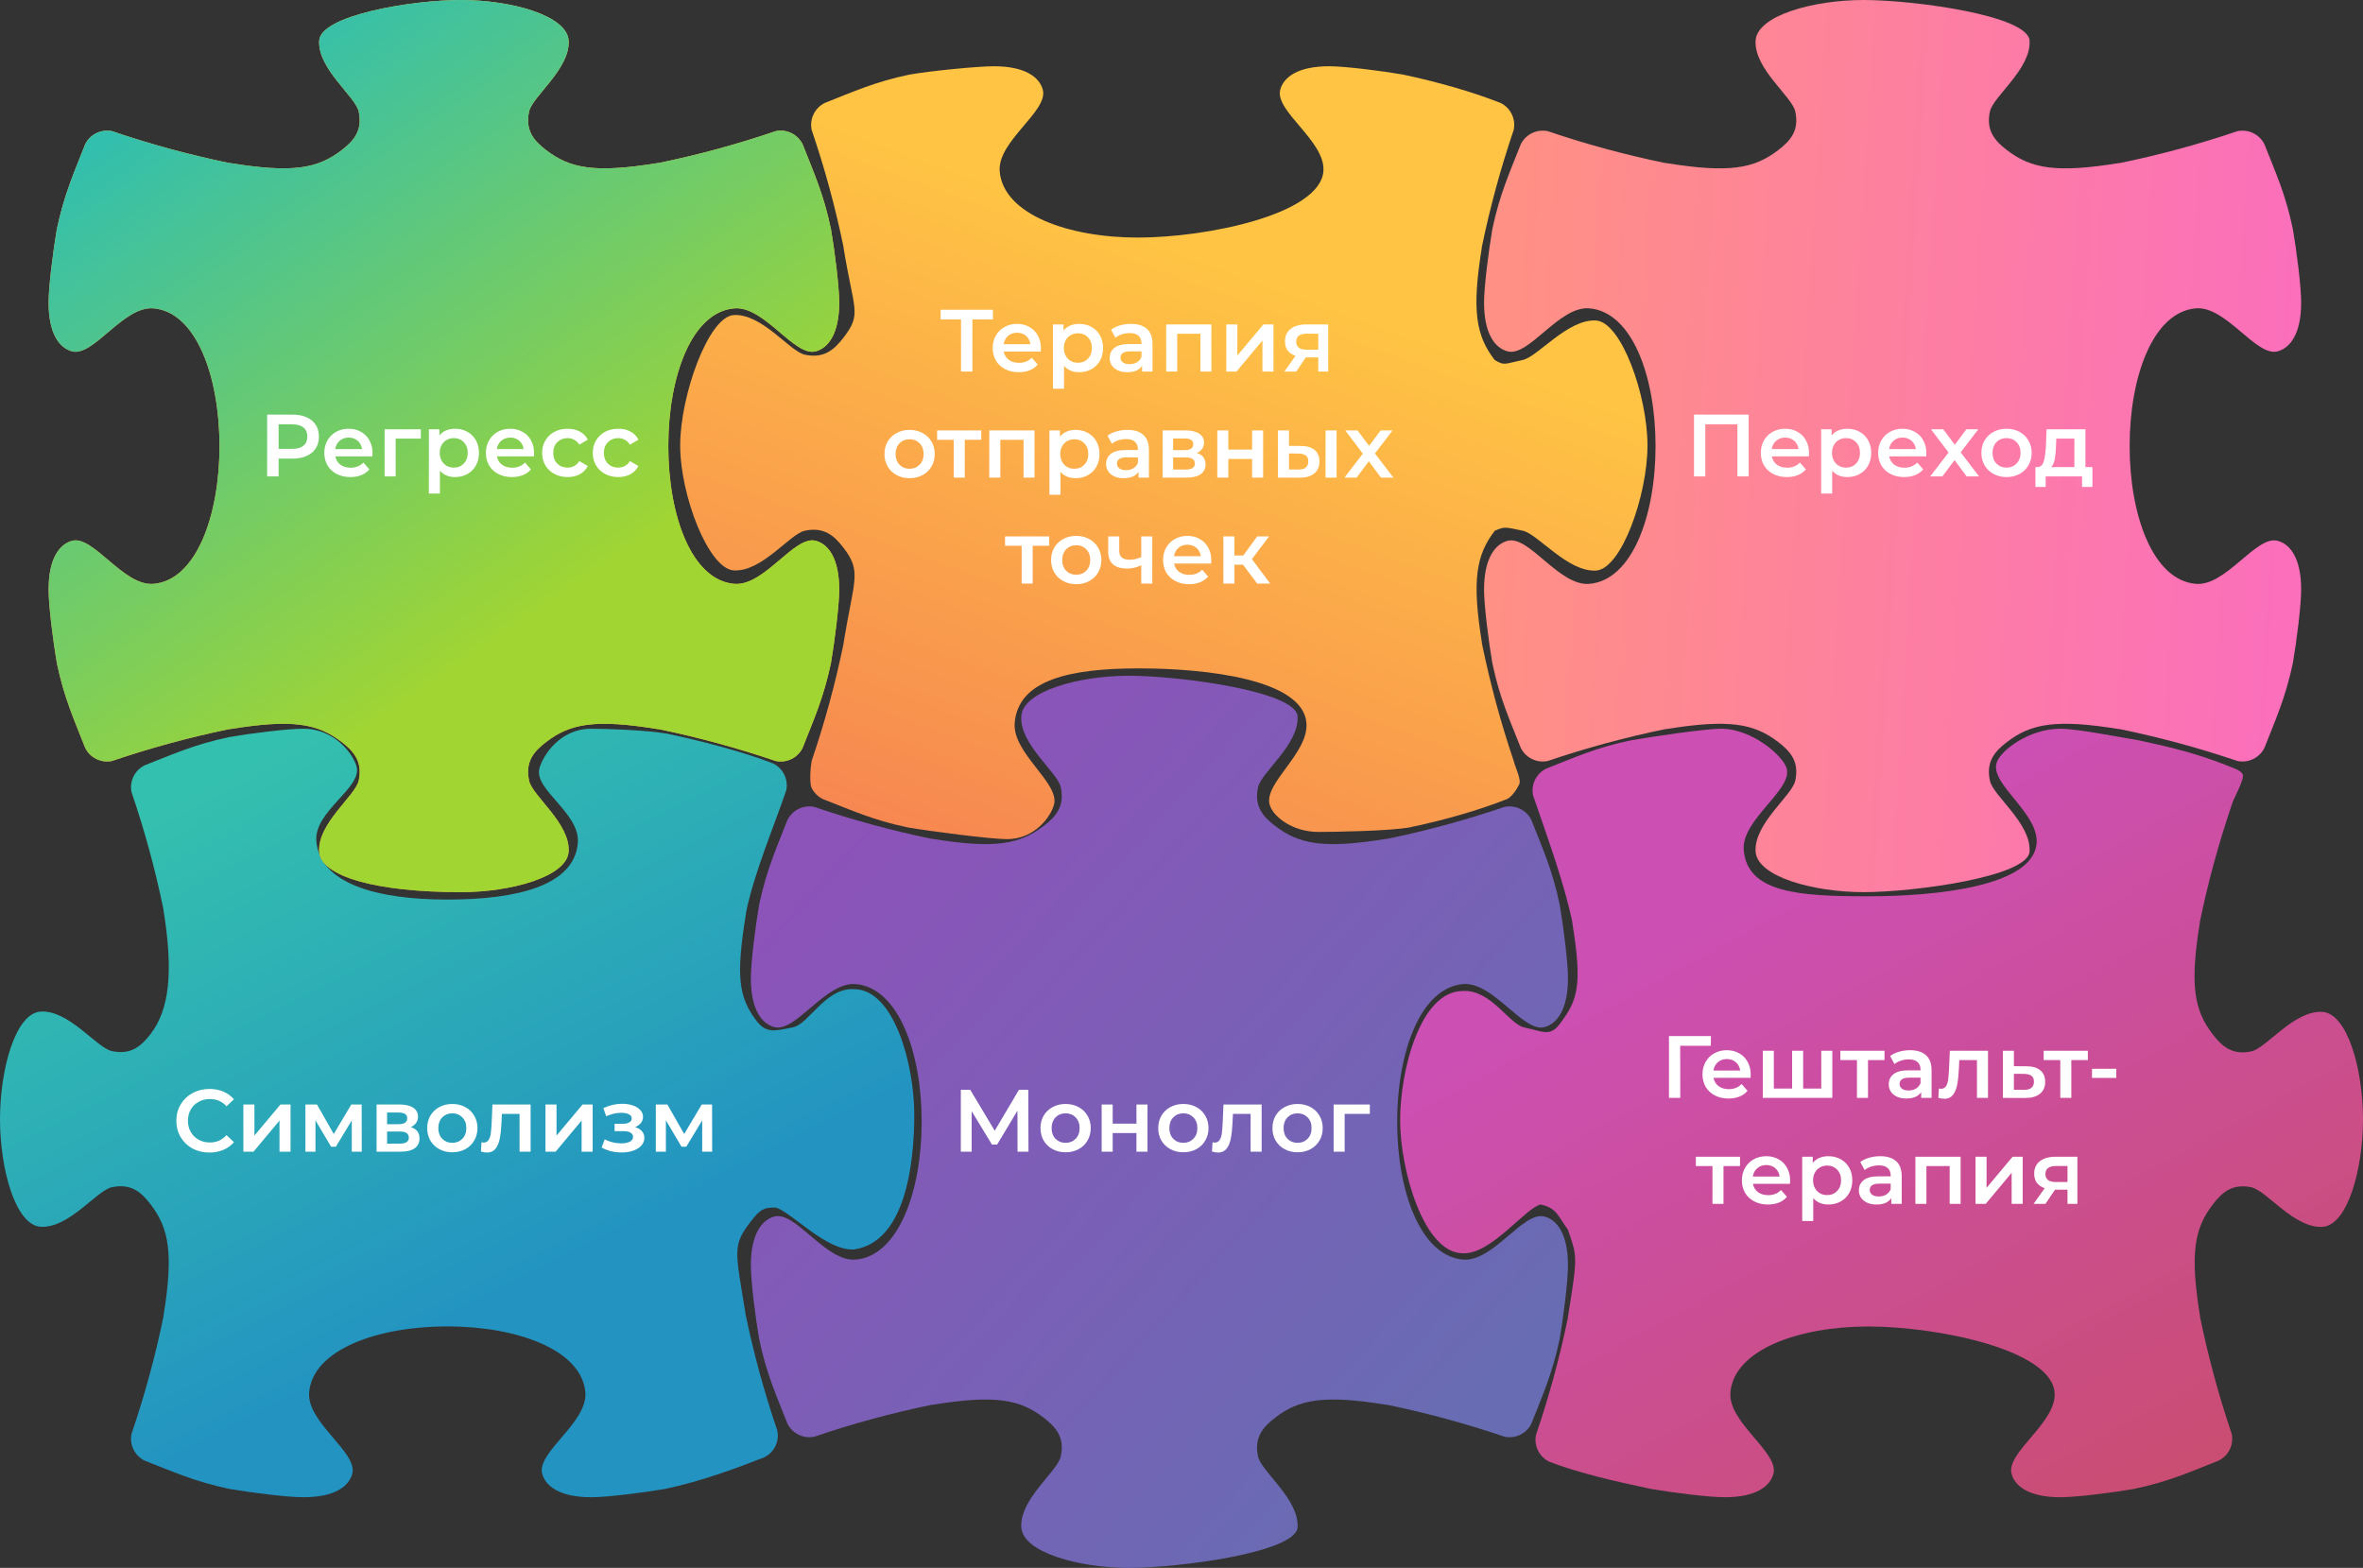 <svg width="535" height="355" viewBox="0 0 535 355" fill="none" xmlns="http://www.w3.org/2000/svg">
<rect x="0" y="0" width="535" height="355" fill="#333333" stroke="none"/>
<path d="M361.338 72.567C354.931 72.211 348.211 80.752 344.784 81.497C340.513 82.415 340.645 82.846 338.394 81.497C334.214 76.06 333.171 70.424 335.481 56.181C335.481 56.123 335.481 56.065 335.481 56.007C337.339 46.991 339.758 38.099 342.723 29.384C342.967 28.181 342.805 26.932 342.263 25.831C341.721 24.73 340.829 23.84 339.727 23.301C333.146 20.719 325.54 18.567 317.627 16.879C312.827 16.051 304.583 15 300.933 15C293.806 15 290.611 17.483 289.858 20.313C288.55 25.196 300.204 31.974 299.625 38.818C298.797 48.534 273.296 53.789 257.636 53.789H257.561C241.893 53.789 227.168 48.534 226.341 38.818C225.753 31.974 237.407 25.196 236.099 20.313C235.346 17.516 232.159 15 225.025 15C221.383 15 210.755 16.043 205.963 16.879C198.042 18.534 193.34 20.719 186.752 23.301C185.651 23.841 184.76 24.731 184.217 25.832C183.675 26.932 183.513 28.181 183.756 29.384C186.725 38.098 189.144 46.99 190.998 56.007C191.002 56.065 191.002 56.123 190.998 56.181C193.316 70.424 195.178 70.962 190.998 76.415C188.821 79.262 186.487 81.224 182.216 80.305C178.789 79.56 172.549 70.978 166.151 71.334C160.415 71.64 154 89.533 154 100.846C154 112.159 160.415 128.835 166.151 129.15C172.549 129.497 178.789 120.915 182.216 120.17C186.487 119.252 188.838 121.213 190.998 124.06C195.178 129.497 193.316 131.268 190.998 145.519C191.001 145.574 191.001 145.63 190.998 145.685C189.144 154.702 186.725 163.594 183.756 172.308C183.512 173.511 183.213 177.29 183.756 178.391C184.298 179.492 185.19 180.382 186.292 180.921C192.914 183.503 197.582 185.663 205.503 187.343C210.295 188.171 224.316 190 227.958 190C234.24 190 237.887 184.987 238.64 182.157C239.948 177.274 229.146 170.504 229.734 163.652C230.562 153.936 242.191 151.337 257.859 151.337H257.934C273.594 151.337 294.957 153.936 295.784 163.652C296.364 170.504 286.142 177.274 287.449 182.157C288.203 184.954 292.738 188.364 298.433 188.364C302.083 188.364 314.325 188.179 319.125 187.343C327.038 185.688 334.645 183.503 341.225 180.921C342.328 180.383 343.414 178.706 343.956 177.605C344.499 176.504 342.968 173.511 342.723 172.308C339.768 163.584 337.36 154.684 335.514 145.66C335.514 145.602 335.514 145.544 335.514 145.494C333.204 131.243 334.247 125.632 338.427 120.17C340.645 119.26 340.513 119.252 344.784 120.17C348.211 120.915 354.931 129.539 361.338 129.191C367.074 128.876 373 112.184 373 100.863C373 89.541 367.074 72.873 361.338 72.567Z" fill="url(#paint0_linear_910_646)"/>
<path d="M525.76 229.106C519.368 228.751 513.15 237.303 509.732 238.046C505.471 238.961 503.126 237.007 500.962 234.17C496.792 228.751 495.752 223.135 498.056 208.941C498.056 208.884 498.056 208.826 498.056 208.768C499.91 199.783 502.323 190.922 505.281 182.237C505.524 181.038 508.291 176.406 507.75 175.309C507.209 174.212 505.134 173.785 504.034 173.247C497.469 170.674 492.11 169.307 484.216 167.624C479.427 166.799 470.104 165 466.462 165C459.352 165 452.763 170.014 452.011 172.835C450.707 177.701 461.673 184.158 461.095 190.979C460.269 200.661 438.551 202.937 422.928 202.937H422.854C407.222 202.937 395.62 202.147 394.795 192.465C394.208 185.644 405.835 178.89 404.53 174.024C403.779 171.236 396.785 165 389.667 165C386.033 165 374.028 166.791 369.247 167.624C361.345 169.274 356.655 171.451 350.082 174.024C348.983 174.563 348.094 175.45 347.553 176.546C347.012 177.643 346.85 178.887 347.092 180.086C350.054 188.77 354.134 199.782 355.984 208.768C355.988 208.826 355.988 208.884 355.984 208.941C358.296 223.135 357.247 226.483 353.077 231.918C350.905 234.755 349.337 233.543 345.076 232.627C341.657 231.885 337.578 224.025 331.195 224.38C321.542 224.38 317 242.384 317 253.658C317 264.932 322.367 283.76 331.195 283.76C337.578 284.106 345.373 273.476 348.792 272.734C352.508 273.451 352.83 275.562 354.985 278.399C357.049 284.585 357.297 283.991 354.985 298.193C354.988 298.248 354.988 298.303 354.985 298.358C353.135 307.344 350.721 316.205 347.759 324.889C347.516 326.087 347.677 327.332 348.218 328.429C348.759 329.526 349.649 330.413 350.749 330.951C357.355 333.524 365.918 335.454 373.82 337.128C378.601 337.953 386.834 339 390.467 339C397.586 339 400.765 336.526 401.516 333.705C402.821 328.839 391.194 322.093 391.78 315.264C392.606 305.582 407.296 300.345 422.928 300.345H423.002C438.626 300.345 464.348 305.582 465.174 315.264C465.752 322.093 454.125 328.839 455.43 333.705C456.181 336.493 459.369 339 466.479 339C470.12 339 478.345 337.961 483.134 337.128C491.028 335.478 495.727 333.301 502.292 330.728C503.392 330.191 504.283 329.305 504.824 328.208C505.365 327.11 505.526 325.865 505.281 324.666C502.333 315.972 499.931 307.103 498.089 298.11C498.089 298.053 498.089 297.995 498.089 297.945C495.785 283.744 496.825 278.152 500.995 272.709C503.175 269.872 505.504 267.917 509.765 268.833C513.183 269.575 519.401 278.127 525.793 277.781C531.515 277.467 535 264.709 535 253.427C535 242.145 531.482 229.411 525.76 229.106Z" fill="url(#paint1_linear_910_646)"/>
<path d="M193.338 223.963C186.938 223.608 183.104 231.819 179.676 232.562C175.404 233.478 173.466 233.998 171.297 231.159C167.157 225.737 166.602 220.942 168.912 206.74C168.916 206.683 168.916 206.625 168.912 206.567C170.771 197.576 175.054 187.612 178.02 178.922C178.264 177.723 178.102 176.477 177.56 175.379C177.018 174.281 176.125 173.394 175.023 172.856C168.44 170.281 159.034 167.814 151.11 166.131C146.308 165.305 137.489 165 133.838 165C126.709 165 122.883 171.148 122.13 173.97C120.822 178.839 131.404 184.063 130.824 190.888C129.996 200.576 116.963 203.679 101.298 203.679H101.223C85.549 203.679 72.45 200.163 71.622 190.475C71.034 183.65 82.046 178.427 80.73 173.558C79.977 170.768 75.812 165 68.674 165C65.031 165 56.776 166.04 51.982 166.873C44.058 168.524 39.355 170.702 32.764 173.277C31.663 173.816 30.772 174.704 30.232 175.802C29.691 176.899 29.53 178.144 29.775 179.343C32.738 188.033 35.155 196.9 37.012 205.89C37.016 205.948 37.016 206.006 37.012 206.064C39.33 220.266 38.278 228.667 34.105 234.105C31.919 236.944 29.584 238.899 25.312 237.983C21.884 237.241 15.641 228.683 9.241 229.038C3.502 229.343 0 242.118 0 253.399C0 264.68 3.502 277.454 9.241 277.768C15.641 278.114 21.884 269.557 25.312 268.814C29.584 267.898 31.936 269.854 34.105 272.693C38.245 278.114 39.33 283.734 37.012 297.945C37.015 298 37.015 298.055 37.012 298.11C35.155 307.1 32.738 315.967 29.775 324.657C29.529 325.856 29.689 327.101 30.23 328.199C30.77 329.297 31.662 330.185 32.764 330.723C39.388 333.298 44.058 335.451 51.982 337.127C56.776 337.952 65.031 339 68.674 339C75.812 339 78.999 336.524 79.753 333.702C81.07 328.833 69.403 322.083 69.991 315.25C70.819 305.562 85.549 300.321 101.223 300.321H101.298C116.963 300.321 131.702 305.562 132.53 315.25C133.109 322.083 121.451 328.833 122.759 333.702C123.513 336.491 126.709 339 133.838 339C137.489 339 145.736 337.96 150.539 337.127C158.463 335.476 166.414 332.56 172.997 329.985C174.1 329.448 174.993 328.561 175.536 327.463C176.079 326.366 176.24 325.119 175.994 323.92C173.027 315.221 170.607 306.346 168.749 297.347C168.754 297.293 168.754 297.237 168.749 297.182C166.439 282.972 165.81 281.998 169.991 276.552C172.177 273.713 172.997 273.411 175.536 273.411C178.964 274.153 186.938 283.248 193.338 282.901C204.93 281.25 207 263.657 207 252.367C207 241.078 202.446 223.963 193.338 223.963Z" fill="url(#paint2_linear_910_646)"/>
<path d="M397.479 9.217C397.131 15.601 405.723 21.829 406.461 25.24C407.389 29.51 405.425 31.847 402.575 34.011C397.131 38.182 391.488 39.23 377.221 36.918H377.055C368.027 35.068 359.125 32.654 350.4 29.691C349.196 29.448 347.946 29.609 346.843 30.15C345.741 30.691 344.851 31.581 344.31 32.681C341.717 39.247 339.563 43.946 337.881 51.85C337.052 56.632 336 64.867 336 68.501C336 75.62 338.486 78.8 341.319 79.551C346.208 80.856 352.985 69.227 359.846 69.814C369.573 70.64 374.826 85.333 374.826 100.967V101.041C374.826 116.667 369.573 131.369 359.846 132.194C352.985 132.773 346.208 121.144 341.319 122.449C338.519 123.2 336 126.388 336 133.499C336 137.133 337.044 145.368 337.881 150.158C339.538 158.054 341.717 162.753 344.31 169.319C344.851 170.419 345.741 171.309 346.843 171.85C347.946 172.391 349.196 172.552 350.4 172.309C359.126 169.35 368.028 166.936 377.055 165.082H377.221C391.488 162.77 397.106 163.818 402.575 167.989C405.425 170.17 407.389 172.499 406.461 176.76C405.723 180.18 397.131 186.399 397.479 192.783C397.794 198.515 410.612 202 421.946 202C433.281 202 459.198 198.515 459.513 192.783C459.869 186.399 451.227 180.18 450.531 176.76C449.612 172.499 451.575 170.153 454.417 167.989C459.869 163.818 465.512 162.77 479.771 165.082H479.945C488.971 166.939 497.873 169.352 506.6 172.309C507.803 172.551 509.054 172.389 510.156 171.848C511.257 171.307 512.148 170.418 512.69 169.319C515.275 162.753 517.429 158.054 519.119 150.158C519.948 145.368 521 137.133 521 133.499C521 126.388 518.514 123.2 515.672 122.449C510.792 121.144 504.006 132.773 497.154 132.194C487.427 131.369 482.166 116.667 482.166 101.041V100.967C482.166 85.333 487.427 70.64 497.154 69.814C504.006 69.227 510.792 80.856 515.672 79.551C518.481 78.8 521 75.62 521 68.501C521 64.867 519.956 56.632 519.119 51.85C517.462 43.946 515.275 39.247 512.69 32.681C512.148 31.582 511.257 30.693 510.156 30.152C509.054 29.611 507.803 29.449 506.6 29.691C497.875 32.652 488.972 35.065 479.945 36.918H479.771C465.512 39.23 459.886 38.182 454.417 34.011C451.575 31.839 449.612 29.51 450.531 25.24C451.269 21.829 459.869 15.601 459.513 9.217C459.198 3.485 433.273 0 421.946 0C410.62 0 397.794 3.485 397.479 9.217Z" fill="url(#paint3_linear_910_646)"/>
<path d="M231.227 162.217C230.872 168.601 239.428 174.829 240.17 178.24C241.086 182.51 239.131 184.847 236.301 187.011C230.872 191.182 225.253 192.231 211.054 189.918H210.881C201.892 188.065 193.027 185.652 184.339 182.691C183.141 182.449 181.896 182.611 180.799 183.152C179.701 183.693 178.814 184.582 178.275 185.681C175.701 192.247 173.556 196.946 171.873 204.85C171.048 209.632 170 217.867 170 221.501C170 228.62 172.475 231.8 175.305 232.551C180.165 233.856 186.922 222.227 193.745 222.814C203.431 223.64 208.67 238.333 208.67 253.967V254.041C208.67 269.667 203.431 284.369 193.745 285.194C186.922 285.773 180.165 274.144 175.305 275.449C172.508 276.2 170 279.388 170 286.499C170 290.133 171.04 298.368 171.873 303.158C173.523 311.054 175.701 315.753 178.275 322.319C178.814 323.418 179.701 324.307 180.799 324.848C181.896 325.389 183.141 325.551 184.339 325.309C193.029 322.352 201.893 319.939 210.881 318.082H211.054C225.253 315.77 230.855 316.818 236.301 320.989C239.131 323.17 241.086 325.499 240.17 329.76C239.428 333.18 230.872 339.399 231.227 345.783C231.532 351.515 244.304 355 255.582 355C266.86 355 293.468 351.515 293.782 345.783C294.128 339.399 285.531 333.18 284.83 329.76C283.914 325.499 285.869 323.153 288.708 320.989C294.128 316.818 299.747 315.77 313.954 318.082H314.119C323.108 319.936 331.972 322.35 340.661 325.309C341.859 325.552 343.105 325.391 344.202 324.85C345.3 324.309 346.187 323.419 346.725 322.319C349.307 315.753 351.452 311.054 353.127 303.158C353.952 298.368 355 290.133 355 286.499C355 279.388 352.525 276.2 349.703 275.449C344.835 274.144 338.087 285.773 331.255 285.194C321.569 284.369 316.33 269.667 316.33 254.041V253.967C316.33 238.333 321.569 223.64 331.255 222.814C338.087 222.227 344.835 233.856 349.703 232.551C352.492 231.8 355 228.62 355 221.501C355 217.867 353.96 209.632 353.127 204.85C351.477 196.946 349.307 192.247 346.725 185.681C346.187 184.581 345.3 183.691 344.202 183.15C343.105 182.609 341.859 182.448 340.661 182.691C331.973 185.654 323.109 188.067 314.119 189.918H313.954C299.747 192.231 294.153 191.182 288.708 187.011C285.869 184.839 283.914 182.51 284.83 178.24C285.572 174.829 294.128 168.601 293.782 162.217C293.468 156.485 266.869 153 255.582 153C244.295 153 231.499 156.485 231.227 162.217Z" fill="url(#paint4_linear_910_646)"/>
<path d="M72.263 9.217C71.908 15.601 80.469 21.829 81.211 25.24C82.128 29.51 80.171 31.847 77.34 34.011C71.908 38.182 66.286 39.23 52.078 36.918H51.905C42.911 35.065 34.041 32.652 25.348 29.691C24.148 29.449 22.902 29.611 21.805 30.152C20.707 30.693 19.819 31.582 19.28 32.681C16.704 39.247 14.558 43.946 12.874 51.85C12.048 56.632 11 64.867 11 68.501C11 75.62 13.477 78.8 16.308 79.551C21.171 80.856 27.932 69.227 34.759 69.814C44.45 70.64 49.693 85.333 49.693 100.967V101.041C49.693 116.667 44.45 131.369 34.759 132.194C27.932 132.773 21.171 121.144 16.308 122.449C13.51 123.2 11 126.388 11 133.499C11 137.133 12.04 145.368 12.874 150.158C14.525 158.054 16.704 162.753 19.28 169.319C19.819 170.418 20.707 171.307 21.805 171.848C22.902 172.389 24.148 172.551 25.348 172.309C34.042 169.352 42.912 166.939 51.905 165.082H52.078C66.286 162.77 71.891 163.818 77.34 167.989C80.171 170.17 82.128 172.499 81.211 176.76C80.469 180.18 71.908 186.399 72.263 192.783C72.568 198.515 85.347 202 104.368 202C115.653 202 128.432 198.515 128.746 192.783C129.092 186.399 120.49 180.18 119.789 176.76C118.872 172.499 120.829 170.153 123.669 167.989C129.092 163.818 134.714 162.77 148.93 165.082H149.095C158.089 166.936 166.959 169.35 175.652 172.309C176.852 172.552 178.098 172.391 179.196 171.85C180.294 171.309 181.182 170.419 181.72 169.319C184.304 162.753 186.45 158.054 188.126 150.158C188.952 145.368 190 137.133 190 133.499C190 126.388 187.523 123.2 184.7 122.449C179.829 121.144 173.077 132.773 166.241 132.194C156.549 131.369 151.307 116.667 151.307 101.041V100.967C151.307 85.333 156.549 70.64 166.241 69.814C173.077 69.227 179.829 80.856 184.7 79.551C187.49 78.8 190 75.62 190 68.501C190 64.867 188.96 56.632 188.126 51.85C186.475 43.946 184.304 39.247 181.72 32.681C181.182 31.581 180.294 30.691 179.196 30.15C178.098 29.609 176.852 29.448 175.652 29.691C166.96 32.654 158.09 35.068 149.095 36.918H148.93C134.714 39.23 129.117 38.182 123.669 34.011C120.829 31.839 118.872 29.51 119.789 25.24C120.532 21.829 129.092 15.601 128.746 9.217C128.432 3.485 115.661 0 104.368 0C93.074 0 72.535 3.485 72.263 9.217Z" fill="url(#paint5_linear_910_646)"/>
<path d="M72.263 9.217C71.908 15.601 80.469 21.829 81.211 25.24C82.128 29.51 80.171 31.847 77.34 34.011C71.908 38.182 66.286 39.23 52.078 36.918H51.905C42.911 35.065 34.041 32.652 25.348 29.691C24.148 29.449 22.902 29.611 21.805 30.152C20.707 30.693 19.819 31.582 19.28 32.681C16.704 39.247 14.558 43.946 12.874 51.85C12.048 56.632 11 64.867 11 68.501C11 75.62 13.477 78.8 16.308 79.551C21.171 80.856 27.932 69.227 34.759 69.814C44.45 70.64 49.693 85.333 49.693 100.967V101.041C49.693 116.667 44.45 131.369 34.759 132.194C27.932 132.773 21.171 121.144 16.308 122.449C13.51 123.2 11 126.388 11 133.499C11 137.133 12.04 145.368 12.874 150.158C14.525 158.054 16.704 162.753 19.28 169.319C19.819 170.418 20.707 171.307 21.805 171.848C22.902 172.389 24.148 172.551 25.348 172.309C34.042 169.352 42.912 166.939 51.905 165.082H52.078C66.286 162.77 71.891 163.818 77.34 167.989C80.171 170.17 82.128 172.499 81.211 176.76C80.469 180.18 71.908 186.399 72.263 192.783C72.568 198.515 85.347 202 104.368 202C115.653 202 128.432 198.515 128.746 192.783C129.092 186.399 120.49 180.18 119.789 176.76C118.872 172.499 120.829 170.153 123.669 167.989C129.092 163.818 134.714 162.77 148.93 165.082H149.095C158.089 166.936 166.959 169.35 175.652 172.309C176.852 172.552 178.098 172.391 179.196 171.85C180.294 171.309 181.182 170.419 181.72 169.319C184.304 162.753 186.45 158.054 188.126 150.158C188.952 145.368 190 137.133 190 133.499C190 126.388 187.523 123.2 184.7 122.449C179.829 121.144 173.077 132.773 166.241 132.194C156.549 131.369 151.307 116.667 151.307 101.041V100.967C151.307 85.333 156.549 70.64 166.241 69.814C173.077 69.227 179.829 80.856 184.7 79.551C187.49 78.8 190 75.62 190 68.501C190 64.867 188.96 56.632 188.126 51.85C186.475 43.946 184.304 39.247 181.72 32.681C181.182 31.581 180.294 30.691 179.196 30.15C178.098 29.609 176.852 29.448 175.652 29.691C166.96 32.654 158.09 35.068 149.095 36.918H148.93C134.714 39.23 129.117 38.182 123.669 34.011C120.829 31.839 118.872 29.51 119.789 25.24C120.532 21.829 129.092 15.601 128.746 9.217C128.432 3.485 115.661 0 104.368 0C93.074 0 72.535 3.485 72.263 9.217Z" fill="url(#paint6_linear_910_646)"/>
<path d="M224.804 72.335H220.164V84.135H217.584V72.335H212.964V70.135H224.804V72.335ZM235.673 78.855C235.673 79.028 235.66 79.275 235.633 79.595H227.253C227.4 80.381 227.78 81.008 228.393 81.475C229.02 81.928 229.793 82.155 230.713 82.155C231.886 82.155 232.853 81.768 233.613 80.995L234.953 82.535C234.473 83.108 233.866 83.541 233.133 83.835C232.4 84.128 231.573 84.275 230.653 84.275C229.48 84.275 228.446 84.041 227.553 83.575C226.66 83.108 225.966 82.461 225.473 81.635C224.993 80.795 224.753 79.848 224.753 78.795C224.753 77.755 224.986 76.821 225.453 75.995C225.933 75.155 226.593 74.501 227.433 74.035C228.273 73.568 229.22 73.335 230.273 73.335C231.313 73.335 232.24 73.568 233.053 74.035C233.88 74.488 234.52 75.135 234.973 75.975C235.44 76.801 235.673 77.761 235.673 78.855ZM230.273 75.335C229.473 75.335 228.793 75.575 228.233 76.055C227.686 76.521 227.353 77.148 227.233 77.935H233.293C233.186 77.161 232.86 76.535 232.313 76.055C231.766 75.575 231.086 75.335 230.273 75.335ZM244.327 73.335C245.367 73.335 246.294 73.561 247.107 74.015C247.934 74.468 248.581 75.108 249.047 75.935C249.514 76.761 249.747 77.715 249.747 78.795C249.747 79.875 249.514 80.835 249.047 81.675C248.581 82.501 247.934 83.141 247.107 83.595C246.294 84.048 245.367 84.275 244.327 84.275C242.887 84.275 241.747 83.795 240.907 82.835V88.015H238.407V73.455H240.787V74.855C241.201 74.348 241.707 73.968 242.307 73.715C242.921 73.461 243.594 73.335 244.327 73.335ZM244.047 82.135C244.967 82.135 245.721 81.828 246.307 81.215C246.907 80.601 247.207 79.795 247.207 78.795C247.207 77.795 246.907 76.988 246.307 76.375C245.721 75.761 244.967 75.455 244.047 75.455C243.447 75.455 242.907 75.595 242.427 75.875C241.947 76.141 241.567 76.528 241.287 77.035C241.007 77.541 240.867 78.128 240.867 78.795C240.867 79.461 241.007 80.048 241.287 80.555C241.567 81.061 241.947 81.455 242.427 81.735C242.907 82.001 243.447 82.135 244.047 82.135ZM256.079 73.335C257.652 73.335 258.852 73.715 259.679 74.475C260.519 75.221 260.939 76.355 260.939 77.875V84.135H258.579V82.835C258.272 83.301 257.832 83.661 257.259 83.915C256.699 84.155 256.019 84.275 255.219 84.275C254.419 84.275 253.719 84.141 253.119 83.875C252.519 83.595 252.052 83.215 251.719 82.735C251.399 82.241 251.239 81.688 251.239 81.075C251.239 80.115 251.592 79.348 252.299 78.775C253.019 78.188 254.145 77.895 255.679 77.895H258.439V77.735C258.439 76.988 258.212 76.415 257.759 76.015C257.319 75.615 256.659 75.415 255.779 75.415C255.179 75.415 254.585 75.508 253.999 75.695C253.425 75.881 252.939 76.141 252.539 76.475L251.559 74.655C252.119 74.228 252.792 73.901 253.579 73.675C254.365 73.448 255.199 73.335 256.079 73.335ZM255.739 82.455C256.365 82.455 256.919 82.315 257.399 82.035C257.892 81.741 258.239 81.328 258.439 80.795V79.555H255.859C254.419 79.555 253.699 80.028 253.699 80.975C253.699 81.428 253.879 81.788 254.239 82.055C254.599 82.321 255.099 82.455 255.739 82.455ZM274.272 73.455V84.135H271.792V75.575H266.532V84.135H264.032V73.455H274.272ZM277.646 73.455H280.146V80.495L286.046 73.455H288.326V84.135H285.826V77.095L279.946 84.135H277.646V73.455ZM300.709 73.455V84.135H298.469V80.915H295.649L293.469 84.135H290.789L293.309 80.575C292.535 80.308 291.942 79.901 291.529 79.355C291.129 78.795 290.929 78.108 290.929 77.295C290.929 76.068 291.362 75.121 292.229 74.455C293.095 73.788 294.289 73.455 295.809 73.455H300.709ZM295.889 75.555C294.275 75.555 293.469 76.161 293.469 77.375C293.469 78.575 294.249 79.175 295.809 79.175H298.469V75.555H295.889ZM205.931 108.275C204.851 108.275 203.878 108.041 203.011 107.575C202.144 107.108 201.464 106.461 200.971 105.635C200.491 104.795 200.251 103.848 200.251 102.795C200.251 101.741 200.491 100.801 200.971 99.975C201.464 99.148 202.144 98.501 203.011 98.035C203.878 97.568 204.851 97.335 205.931 97.335C207.024 97.335 208.004 97.568 208.871 98.035C209.738 98.501 210.411 99.148 210.891 99.975C211.384 100.801 211.631 101.741 211.631 102.795C211.631 103.848 211.384 104.795 210.891 105.635C210.411 106.461 209.738 107.108 208.871 107.575C208.004 108.041 207.024 108.275 205.931 108.275ZM205.931 106.135C206.851 106.135 207.611 105.828 208.211 105.215C208.811 104.601 209.111 103.795 209.111 102.795C209.111 101.795 208.811 100.988 208.211 100.375C207.611 99.761 206.851 99.455 205.931 99.455C205.011 99.455 204.251 99.761 203.651 100.375C203.064 100.988 202.771 101.795 202.771 102.795C202.771 103.795 203.064 104.601 203.651 105.215C204.251 105.828 205.011 106.135 205.931 106.135ZM222.17 99.575H218.43V108.135H215.93V99.575H212.17V97.455H222.17V99.575ZM234.224 97.455V108.135H231.744V99.575H226.484V108.135H223.984V97.455H234.224ZM243.517 97.335C244.557 97.335 245.484 97.561 246.297 98.015C247.124 98.468 247.77 99.108 248.237 99.935C248.704 100.761 248.937 101.715 248.937 102.795C248.937 103.875 248.704 104.835 248.237 105.675C247.77 106.501 247.124 107.141 246.297 107.595C245.484 108.048 244.557 108.275 243.517 108.275C242.077 108.275 240.937 107.795 240.097 106.835V112.015H237.597V97.455H239.977V98.855C240.39 98.348 240.897 97.968 241.497 97.715C242.11 97.461 242.784 97.335 243.517 97.335ZM243.237 106.135C244.157 106.135 244.91 105.828 245.497 105.215C246.097 104.601 246.397 103.795 246.397 102.795C246.397 101.795 246.097 100.988 245.497 100.375C244.91 99.761 244.157 99.455 243.237 99.455C242.637 99.455 242.097 99.595 241.617 99.875C241.137 100.141 240.757 100.528 240.477 101.035C240.197 101.541 240.057 102.128 240.057 102.795C240.057 103.461 240.197 104.048 240.477 104.555C240.757 105.061 241.137 105.455 241.617 105.735C242.097 106.001 242.637 106.135 243.237 106.135ZM255.268 97.335C256.842 97.335 258.042 97.715 258.868 98.475C259.708 99.221 260.128 100.355 260.128 101.875V108.135H257.768V106.835C257.462 107.301 257.022 107.661 256.448 107.915C255.888 108.155 255.208 108.275 254.408 108.275C253.608 108.275 252.908 108.141 252.308 107.875C251.708 107.595 251.242 107.215 250.908 106.735C250.588 106.241 250.428 105.688 250.428 105.075C250.428 104.115 250.782 103.348 251.488 102.775C252.208 102.188 253.335 101.895 254.868 101.895H257.628V101.735C257.628 100.988 257.402 100.415 256.948 100.015C256.508 99.615 255.848 99.415 254.968 99.415C254.368 99.415 253.775 99.508 253.188 99.695C252.615 99.881 252.128 100.141 251.728 100.475L250.748 98.655C251.308 98.228 251.982 97.901 252.768 97.675C253.555 97.448 254.388 97.335 255.268 97.335ZM254.928 106.455C255.555 106.455 256.108 106.315 256.588 106.035C257.082 105.741 257.428 105.328 257.628 104.795V103.555H255.048C253.608 103.555 252.888 104.028 252.888 104.975C252.888 105.428 253.068 105.788 253.428 106.055C253.788 106.321 254.288 106.455 254.928 106.455ZM270.962 102.575C272.282 102.975 272.942 103.828 272.942 105.135C272.942 106.095 272.582 106.835 271.862 107.355C271.142 107.875 270.075 108.135 268.662 108.135H263.222V97.455H268.442C269.749 97.455 270.769 97.695 271.502 98.175C272.235 98.655 272.602 99.335 272.602 100.215C272.602 100.761 272.455 101.235 272.162 101.635C271.882 102.035 271.482 102.348 270.962 102.575ZM265.602 101.915H268.222C269.515 101.915 270.162 101.468 270.162 100.575C270.162 99.708 269.515 99.275 268.222 99.275H265.602V101.915ZM268.462 106.315C269.835 106.315 270.522 105.868 270.522 104.975C270.522 104.508 270.362 104.161 270.042 103.935C269.722 103.695 269.222 103.575 268.542 103.575H265.602V106.315H268.462ZM275.605 97.455H278.105V101.795H283.485V97.455H285.985V108.135H283.485V103.915H278.105V108.135H275.605V97.455ZM294.535 100.975C295.895 100.975 296.935 101.281 297.655 101.895C298.375 102.508 298.735 103.375 298.735 104.495C298.735 105.668 298.335 106.575 297.535 107.215C296.748 107.855 295.628 108.168 294.175 108.155L289.335 108.135V97.455H291.835V100.955L294.535 100.975ZM300.115 97.455H302.615V108.135H300.115V97.455ZM293.955 106.315C294.688 106.328 295.248 106.175 295.635 105.855C296.022 105.535 296.215 105.068 296.215 104.455C296.215 103.855 296.028 103.415 295.655 103.135C295.282 102.855 294.715 102.708 293.955 102.695L291.835 102.675V106.295L293.955 106.315ZM312.656 108.135L309.916 104.435L307.156 108.135H304.396L308.556 102.715L304.576 97.455H307.356L309.976 100.955L312.596 97.455H315.296L311.296 102.675L315.476 108.135H312.656ZM237.551 123.575H233.811V132.135H231.311V123.575H227.551V121.455H237.551V123.575ZM243.656 132.275C242.576 132.275 241.602 132.041 240.736 131.575C239.869 131.108 239.189 130.461 238.696 129.635C238.216 128.795 237.976 127.848 237.976 126.795C237.976 125.741 238.216 124.801 238.696 123.975C239.189 123.148 239.869 122.501 240.736 122.035C241.602 121.568 242.576 121.335 243.656 121.335C244.749 121.335 245.729 121.568 246.596 122.035C247.462 122.501 248.136 123.148 248.616 123.975C249.109 124.801 249.356 125.741 249.356 126.795C249.356 127.848 249.109 128.795 248.616 129.635C248.136 130.461 247.462 131.108 246.596 131.575C245.729 132.041 244.749 132.275 243.656 132.275ZM243.656 130.135C244.576 130.135 245.336 129.828 245.936 129.215C246.536 128.601 246.836 127.795 246.836 126.795C246.836 125.795 246.536 124.988 245.936 124.375C245.336 123.761 244.576 123.455 243.656 123.455C242.736 123.455 241.976 123.761 241.376 124.375C240.789 124.988 240.496 125.795 240.496 126.795C240.496 127.795 240.789 128.601 241.376 129.215C241.976 129.828 242.736 130.135 243.656 130.135ZM260.885 121.455V132.135H258.385V127.995C257.359 128.488 256.285 128.735 255.165 128.735C253.792 128.735 252.739 128.421 252.005 127.795C251.272 127.155 250.905 126.181 250.905 124.875V121.455H253.405V124.715C253.405 125.395 253.605 125.901 254.005 126.235C254.405 126.568 254.972 126.735 255.705 126.735C256.639 126.735 257.532 126.535 258.385 126.135V121.455H260.885ZM274.247 126.855C274.247 127.028 274.234 127.275 274.207 127.595H265.827C265.974 128.381 266.354 129.008 266.967 129.475C267.594 129.928 268.367 130.155 269.287 130.155C270.461 130.155 271.427 129.768 272.187 128.995L273.527 130.535C273.047 131.108 272.441 131.541 271.707 131.835C270.974 132.128 270.147 132.275 269.227 132.275C268.054 132.275 267.021 132.041 266.127 131.575C265.234 131.108 264.541 130.461 264.047 129.635C263.567 128.795 263.327 127.848 263.327 126.795C263.327 125.755 263.561 124.821 264.027 123.995C264.507 123.155 265.167 122.501 266.007 122.035C266.847 121.568 267.794 121.335 268.847 121.335C269.887 121.335 270.814 121.568 271.627 122.035C272.454 122.488 273.094 123.135 273.547 123.975C274.014 124.801 274.247 125.761 274.247 126.855ZM268.847 123.335C268.047 123.335 267.367 123.575 266.807 124.055C266.261 124.521 265.927 125.148 265.807 125.935H271.867C271.761 125.161 271.434 124.535 270.887 124.055C270.341 123.575 269.661 123.335 268.847 123.335ZM281.422 127.855H279.482V132.135H276.982V121.455H279.482V125.775H281.482L284.642 121.455H287.322L283.442 126.595L287.582 132.135H284.642L281.422 127.855Z" fill="white"/>
<path d="M47.408 260.959C45.995 260.959 44.715 260.652 43.568 260.039C42.434 259.412 41.541 258.552 40.888 257.459C40.248 256.365 39.928 255.132 39.928 253.759C39.928 252.385 40.255 251.152 40.908 250.059C41.561 248.965 42.455 248.112 43.588 247.499C44.734 246.872 46.014 246.559 47.428 246.559C48.575 246.559 49.621 246.759 50.568 247.159C51.514 247.559 52.315 248.139 52.968 248.899L51.288 250.479C50.275 249.385 49.028 248.839 47.548 248.839C46.588 248.839 45.728 249.052 44.968 249.479C44.208 249.892 43.614 250.472 43.188 251.219C42.761 251.965 42.548 252.812 42.548 253.759C42.548 254.705 42.761 255.552 43.188 256.299C43.614 257.045 44.208 257.632 44.968 258.059C45.728 258.472 46.588 258.679 47.548 258.679C49.028 258.679 50.275 258.125 51.288 257.019L52.968 258.619C52.315 259.379 51.508 259.959 50.548 260.359C49.601 260.759 48.554 260.959 47.408 260.959ZM55.102 250.079H57.602V257.119L63.502 250.079H65.782V260.759H63.282V253.719L57.402 260.759H55.102V250.079ZM79.645 260.759V253.679L76.045 259.639H74.965L71.425 253.659V260.759H69.145V250.079H71.765L75.565 256.759L79.545 250.079H81.885L81.905 260.759H79.645ZM92.998 255.199C94.318 255.599 94.978 256.452 94.978 257.759C94.978 258.719 94.618 259.459 93.898 259.979C93.178 260.499 92.112 260.759 90.698 260.759H85.258V250.079H90.478C91.785 250.079 92.805 250.319 93.538 250.799C94.272 251.279 94.638 251.959 94.638 252.839C94.638 253.385 94.492 253.859 94.198 254.259C93.918 254.659 93.518 254.972 92.998 255.199ZM87.638 254.539H90.258C91.552 254.539 92.198 254.092 92.198 253.199C92.198 252.332 91.552 251.899 90.258 251.899H87.638V254.539ZM90.498 258.939C91.871 258.939 92.558 258.492 92.558 257.599C92.558 257.132 92.398 256.785 92.078 256.559C91.758 256.319 91.258 256.199 90.578 256.199H87.638V258.939H90.498ZM102.401 260.899C101.321 260.899 100.348 260.665 99.481 260.199C98.614 259.732 97.934 259.085 97.441 258.259C96.961 257.419 96.721 256.472 96.721 255.419C96.721 254.365 96.961 253.425 97.441 252.599C97.934 251.772 98.614 251.125 99.481 250.659C100.348 250.192 101.321 249.959 102.401 249.959C103.494 249.959 104.474 250.192 105.341 250.659C106.208 251.125 106.881 251.772 107.361 252.599C107.854 253.425 108.101 254.365 108.101 255.419C108.101 256.472 107.854 257.419 107.361 258.259C106.881 259.085 106.208 259.732 105.341 260.199C104.474 260.665 103.494 260.899 102.401 260.899ZM102.401 258.759C103.321 258.759 104.081 258.452 104.681 257.839C105.281 257.225 105.581 256.419 105.581 255.419C105.581 254.419 105.281 253.612 104.681 252.999C104.081 252.385 103.321 252.079 102.401 252.079C101.481 252.079 100.721 252.385 100.121 252.999C99.534 253.612 99.241 254.419 99.241 255.419C99.241 256.419 99.534 257.225 100.121 257.839C100.721 258.452 101.481 258.759 102.401 258.759ZM120.133 250.079V260.759H117.633V252.199H113.633L113.533 254.319C113.467 255.732 113.333 256.919 113.133 257.879C112.947 258.825 112.62 259.579 112.153 260.139C111.7 260.685 111.073 260.959 110.273 260.959C109.9 260.959 109.44 260.885 108.893 260.739L109.013 258.639C109.2 258.679 109.36 258.699 109.493 258.699C110 258.699 110.38 258.499 110.633 258.099C110.887 257.685 111.047 257.199 111.113 256.639C111.193 256.065 111.26 255.252 111.313 254.199L111.493 250.079H120.133ZM123.5 250.079H126V257.119L131.9 250.079H134.18V260.759H131.68V253.719L125.8 260.759H123.5V250.079ZM143.787 255.199C144.453 255.385 144.967 255.692 145.327 256.119C145.7 256.532 145.887 257.032 145.887 257.619C145.887 258.272 145.667 258.852 145.227 259.359C144.787 259.852 144.18 260.239 143.407 260.519C142.633 260.799 141.753 260.939 140.767 260.939C139.94 260.939 139.133 260.845 138.347 260.659C137.56 260.459 136.847 260.179 136.207 259.819L136.927 257.959C137.447 258.252 138.033 258.479 138.687 258.639C139.34 258.799 139.993 258.879 140.647 258.879C141.487 258.879 142.14 258.752 142.607 258.499C143.087 258.232 143.327 257.872 143.327 257.419C143.327 257.005 143.14 256.685 142.767 256.459C142.407 256.232 141.893 256.119 141.227 256.119H139.147V254.439H141.027C141.653 254.439 142.14 254.332 142.487 254.119C142.847 253.905 143.027 253.605 143.027 253.219C143.027 252.832 142.813 252.525 142.387 252.299C141.96 252.072 141.373 251.959 140.627 251.959C139.56 251.959 138.433 252.219 137.247 252.739L136.607 250.899C138.007 250.245 139.42 249.919 140.847 249.919C141.753 249.919 142.567 250.045 143.287 250.299C144.007 250.539 144.567 250.885 144.967 251.339C145.38 251.779 145.587 252.285 145.587 252.859C145.587 253.379 145.427 253.845 145.107 254.259C144.787 254.659 144.347 254.972 143.787 255.199ZM158.981 260.759V253.679L155.381 259.639H154.301L150.761 253.659V260.759H148.481V250.079H151.101L154.901 256.759L158.881 250.079H161.221L161.241 260.759H158.981Z" fill="white"/>
<path d="M230.375 260.759L230.355 251.479L225.755 259.159H224.595L219.995 251.599V260.759H217.535V246.759H219.675L225.215 256.019L230.695 246.759H232.815L232.855 260.759H230.375ZM241.253 260.899C240.173 260.899 239.199 260.665 238.333 260.199C237.466 259.732 236.786 259.085 236.293 258.259C235.813 257.419 235.573 256.472 235.573 255.419C235.573 254.365 235.813 253.425 236.293 252.599C236.786 251.772 237.466 251.125 238.333 250.659C239.199 250.192 240.173 249.959 241.253 249.959C242.346 249.959 243.326 250.192 244.193 250.659C245.059 251.125 245.733 251.772 246.213 252.599C246.706 253.425 246.953 254.365 246.953 255.419C246.953 256.472 246.706 257.419 246.213 258.259C245.733 259.085 245.059 259.732 244.193 260.199C243.326 260.665 242.346 260.899 241.253 260.899ZM241.253 258.759C242.173 258.759 242.933 258.452 243.533 257.839C244.133 257.225 244.433 256.419 244.433 255.419C244.433 254.419 244.133 253.612 243.533 252.999C242.933 252.385 242.173 252.079 241.253 252.079C240.333 252.079 239.573 252.385 238.973 252.999C238.386 253.612 238.093 254.419 238.093 255.419C238.093 256.419 238.386 257.225 238.973 257.839C239.573 258.452 240.333 258.759 241.253 258.759ZM249.422 250.079H251.922V254.419H257.302V250.079H259.802V260.759H257.302V256.539H251.922V260.759H249.422V250.079ZM267.913 260.899C266.833 260.899 265.859 260.665 264.993 260.199C264.126 259.732 263.446 259.085 262.953 258.259C262.473 257.419 262.233 256.472 262.233 255.419C262.233 254.365 262.473 253.425 262.953 252.599C263.446 251.772 264.126 251.125 264.993 250.659C265.859 250.192 266.833 249.959 267.913 249.959C269.006 249.959 269.986 250.192 270.853 250.659C271.719 251.125 272.393 251.772 272.873 252.599C273.366 253.425 273.613 254.365 273.613 255.419C273.613 256.472 273.366 257.419 272.873 258.259C272.393 259.085 271.719 259.732 270.853 260.199C269.986 260.665 269.006 260.899 267.913 260.899ZM267.913 258.759C268.833 258.759 269.593 258.452 270.193 257.839C270.793 257.225 271.093 256.419 271.093 255.419C271.093 254.419 270.793 253.612 270.193 252.999C269.593 252.385 268.833 252.079 267.913 252.079C266.993 252.079 266.233 252.385 265.633 252.999C265.046 253.612 264.753 254.419 264.753 255.419C264.753 256.419 265.046 257.225 265.633 257.839C266.233 258.452 266.993 258.759 267.913 258.759ZM285.645 250.079V260.759H283.145V252.199H279.145L279.045 254.319C278.978 255.732 278.845 256.919 278.645 257.879C278.458 258.825 278.132 259.579 277.665 260.139C277.212 260.685 276.585 260.959 275.785 260.959C275.412 260.959 274.952 260.885 274.405 260.739L274.525 258.639C274.712 258.679 274.872 258.699 275.005 258.699C275.512 258.699 275.892 258.499 276.145 258.099C276.398 257.685 276.558 257.199 276.625 256.639C276.705 256.065 276.772 255.252 276.825 254.199L277.005 250.079H285.645ZM293.772 260.899C292.692 260.899 291.719 260.665 290.852 260.199C289.985 259.732 289.305 259.085 288.812 258.259C288.332 257.419 288.092 256.472 288.092 255.419C288.092 254.365 288.332 253.425 288.812 252.599C289.305 251.772 289.985 251.125 290.852 250.659C291.719 250.192 292.692 249.959 293.772 249.959C294.865 249.959 295.845 250.192 296.712 250.659C297.579 251.125 298.252 251.772 298.732 252.599C299.225 253.425 299.472 254.365 299.472 255.419C299.472 256.472 299.225 257.419 298.732 258.259C298.252 259.085 297.579 259.732 296.712 260.199C295.845 260.665 294.865 260.899 293.772 260.899ZM293.772 258.759C294.692 258.759 295.452 258.452 296.052 257.839C296.652 257.225 296.952 256.419 296.952 255.419C296.952 254.419 296.652 253.612 296.052 252.999C295.452 252.385 294.692 252.079 293.772 252.079C292.852 252.079 292.092 252.385 291.492 252.999C290.905 253.612 290.612 254.419 290.612 255.419C290.612 256.419 290.905 257.225 291.492 257.839C292.092 258.452 292.852 258.759 293.772 258.759ZM310.142 252.199H304.442V260.759H301.942V250.079H310.142V252.199Z" fill="white"/>
<path d="M387.345 236.786H380.405L380.425 248.586H377.865V234.586H387.365L387.345 236.786ZM396.373 243.306C396.373 243.479 396.36 243.726 396.333 244.046H387.953C388.1 244.833 388.48 245.459 389.093 245.926C389.72 246.379 390.493 246.606 391.413 246.606C392.587 246.606 393.553 246.219 394.313 245.446L395.653 246.986C395.173 247.559 394.567 247.993 393.833 248.286C393.1 248.579 392.273 248.726 391.353 248.726C390.18 248.726 389.147 248.493 388.253 248.026C387.36 247.559 386.667 246.913 386.173 246.086C385.693 245.246 385.453 244.299 385.453 243.246C385.453 242.206 385.687 241.273 386.153 240.446C386.633 239.606 387.293 238.953 388.133 238.486C388.973 238.019 389.92 237.786 390.973 237.786C392.013 237.786 392.94 238.019 393.753 238.486C394.58 238.939 395.22 239.586 395.673 240.426C396.14 241.253 396.373 242.213 396.373 243.306ZM390.973 239.786C390.173 239.786 389.493 240.026 388.933 240.506C388.387 240.973 388.053 241.599 387.933 242.386H393.993C393.887 241.613 393.56 240.986 393.013 240.506C392.467 240.026 391.787 239.786 390.973 239.786ZM414.848 237.906V248.586H399.108V237.906H401.608V246.466H405.748V237.906H408.248V246.466H412.348V237.906H414.848ZM426.669 240.026H422.929V248.586H420.429V240.026H416.669V237.906H426.669V240.026ZM432.463 237.786C434.036 237.786 435.236 238.166 436.063 238.926C436.903 239.673 437.323 240.806 437.323 242.326V248.586H434.963V247.286C434.656 247.753 434.216 248.113 433.643 248.366C433.083 248.606 432.403 248.726 431.603 248.726C430.803 248.726 430.103 248.593 429.503 248.326C428.903 248.046 428.436 247.666 428.103 247.186C427.783 246.693 427.623 246.139 427.623 245.526C427.623 244.566 427.976 243.799 428.683 243.226C429.403 242.639 430.529 242.346 432.063 242.346H434.823V242.186C434.823 241.439 434.596 240.866 434.143 240.466C433.703 240.066 433.043 239.866 432.163 239.866C431.563 239.866 430.969 239.959 430.383 240.146C429.809 240.333 429.323 240.593 428.923 240.926L427.943 239.106C428.503 238.679 429.176 238.353 429.963 238.126C430.749 237.899 431.583 237.786 432.463 237.786ZM432.123 246.906C432.749 246.906 433.303 246.766 433.783 246.486C434.276 246.193 434.623 245.779 434.823 245.246V244.006H432.243C430.803 244.006 430.083 244.479 430.083 245.426C430.083 245.879 430.263 246.239 430.623 246.506C430.983 246.773 431.483 246.906 432.123 246.906ZM450.096 237.906V248.586H447.596V240.026H443.596L443.496 242.146C443.43 243.559 443.296 244.746 443.096 245.706C442.91 246.653 442.583 247.406 442.116 247.966C441.663 248.513 441.036 248.786 440.236 248.786C439.863 248.786 439.403 248.713 438.856 248.566L438.976 246.466C439.163 246.506 439.323 246.526 439.456 246.526C439.963 246.526 440.343 246.326 440.596 245.926C440.85 245.513 441.01 245.026 441.076 244.466C441.156 243.893 441.223 243.079 441.276 242.026L441.456 237.906H450.096ZM458.823 241.426C460.183 241.426 461.223 241.733 461.943 242.346C462.676 242.959 463.043 243.826 463.043 244.946C463.043 246.119 462.643 247.026 461.843 247.666C461.043 248.306 459.916 248.619 458.463 248.606L453.463 248.586V237.906H455.963V241.406L458.823 241.426ZM458.243 246.766C458.976 246.779 459.536 246.626 459.923 246.306C460.31 245.986 460.503 245.519 460.503 244.906C460.503 244.306 460.316 243.866 459.943 243.586C459.57 243.306 459.003 243.159 458.243 243.146L455.963 243.126V246.746L458.243 246.766ZM472.704 240.026H468.964V248.586H466.464V240.026H462.704V237.906H472.704V240.026ZM473.645 241.986H479.145V244.066H473.645V241.986ZM393.954 264.026H390.214V272.586H387.714V264.026H383.954V261.906H393.954V264.026ZM405.299 267.306C405.299 267.479 405.286 267.726 405.259 268.046H396.879C397.026 268.833 397.406 269.459 398.019 269.926C398.646 270.379 399.419 270.606 400.339 270.606C401.512 270.606 402.479 270.219 403.239 269.446L404.579 270.986C404.099 271.559 403.492 271.993 402.759 272.286C402.026 272.579 401.199 272.726 400.279 272.726C399.106 272.726 398.072 272.493 397.179 272.026C396.286 271.559 395.592 270.913 395.099 270.086C394.619 269.246 394.379 268.299 394.379 267.246C394.379 266.206 394.612 265.273 395.079 264.446C395.559 263.606 396.219 262.953 397.059 262.486C397.899 262.019 398.846 261.786 399.899 261.786C400.939 261.786 401.866 262.019 402.679 262.486C403.506 262.939 404.146 263.586 404.599 264.426C405.066 265.253 405.299 266.213 405.299 267.306ZM399.899 263.786C399.099 263.786 398.419 264.026 397.859 264.506C397.312 264.973 396.979 265.599 396.859 266.386H402.919C402.812 265.613 402.486 264.986 401.939 264.506C401.392 264.026 400.712 263.786 399.899 263.786ZM413.953 261.786C414.993 261.786 415.92 262.013 416.733 262.466C417.56 262.919 418.207 263.559 418.673 264.386C419.14 265.213 419.373 266.166 419.373 267.246C419.373 268.326 419.14 269.286 418.673 270.126C418.207 270.953 417.56 271.593 416.733 272.046C415.92 272.499 414.993 272.726 413.953 272.726C412.513 272.726 411.373 272.246 410.533 271.286V276.466H408.033V261.906H410.413V263.306C410.827 262.799 411.333 262.419 411.933 262.166C412.547 261.913 413.22 261.786 413.953 261.786ZM413.673 270.586C414.593 270.586 415.347 270.279 415.933 269.666C416.533 269.053 416.833 268.246 416.833 267.246C416.833 266.246 416.533 265.439 415.933 264.826C415.347 264.213 414.593 263.906 413.673 263.906C413.073 263.906 412.533 264.046 412.053 264.326C411.573 264.593 411.193 264.979 410.913 265.486C410.633 265.993 410.493 266.579 410.493 267.246C410.493 267.913 410.633 268.499 410.913 269.006C411.193 269.513 411.573 269.906 412.053 270.186C412.533 270.453 413.073 270.586 413.673 270.586ZM425.705 261.786C427.278 261.786 428.478 262.166 429.305 262.926C430.145 263.673 430.565 264.806 430.565 266.326V272.586H428.205V271.286C427.898 271.753 427.458 272.113 426.885 272.366C426.325 272.606 425.645 272.726 424.845 272.726C424.045 272.726 423.345 272.593 422.745 272.326C422.145 272.046 421.678 271.666 421.345 271.186C421.025 270.693 420.865 270.139 420.865 269.526C420.865 268.566 421.218 267.799 421.925 267.226C422.645 266.639 423.771 266.346 425.305 266.346H428.065V266.186C428.065 265.439 427.838 264.866 427.385 264.466C426.945 264.066 426.285 263.866 425.405 263.866C424.805 263.866 424.211 263.959 423.625 264.146C423.051 264.333 422.565 264.593 422.165 264.926L421.185 263.106C421.745 262.679 422.418 262.353 423.205 262.126C423.991 261.899 424.825 261.786 425.705 261.786ZM425.365 270.906C425.991 270.906 426.545 270.766 427.025 270.486C427.518 270.193 427.865 269.779 428.065 269.246V268.006H425.485C424.045 268.006 423.325 268.479 423.325 269.426C423.325 269.879 423.505 270.239 423.865 270.506C424.225 270.773 424.725 270.906 425.365 270.906ZM443.898 261.906V272.586H441.418V264.026H436.158V272.586H433.658V261.906H443.898ZM447.272 261.906H449.772V268.946L455.672 261.906H457.952V272.586H455.452V265.546L449.572 272.586H447.272V261.906ZM470.335 261.906V272.586H468.095V269.366H465.275L463.095 272.586H460.415L462.935 269.026C462.161 268.759 461.568 268.353 461.155 267.806C460.755 267.246 460.555 266.559 460.555 265.746C460.555 264.519 460.988 263.573 461.855 262.906C462.721 262.239 463.915 261.906 465.435 261.906H470.335ZM465.515 264.006C463.901 264.006 463.095 264.613 463.095 265.826C463.095 267.026 463.875 267.626 465.435 267.626H468.095V264.006H465.515Z" fill="white"/>
<path d="M395.915 93.877V107.877H393.355V96.077H386.095V107.877H383.535V93.877H395.915ZM409.582 102.597C409.582 102.77 409.569 103.017 409.542 103.337H401.162C401.309 104.124 401.689 104.75 402.302 105.217C402.929 105.67 403.702 105.897 404.622 105.897C405.796 105.897 406.762 105.51 407.522 104.737L408.862 106.277C408.382 106.85 407.776 107.284 407.042 107.577C406.309 107.87 405.482 108.017 404.562 108.017C403.389 108.017 402.356 107.784 401.462 107.317C400.569 106.85 399.876 106.204 399.382 105.377C398.902 104.537 398.662 103.59 398.662 102.537C398.662 101.497 398.896 100.564 399.362 99.737C399.842 98.897 400.502 98.244 401.342 97.777C402.182 97.31 403.129 97.077 404.182 97.077C405.222 97.077 406.149 97.31 406.962 97.777C407.789 98.23 408.429 98.877 408.882 99.717C409.349 100.544 409.582 101.504 409.582 102.597ZM404.182 99.077C403.382 99.077 402.702 99.317 402.142 99.797C401.596 100.264 401.262 100.89 401.142 101.677H407.202C407.096 100.904 406.769 100.277 406.222 99.797C405.676 99.317 404.996 99.077 404.182 99.077ZM418.237 97.077C419.277 97.077 420.203 97.304 421.017 97.757C421.843 98.21 422.49 98.85 422.957 99.677C423.423 100.504 423.657 101.457 423.657 102.537C423.657 103.617 423.423 104.577 422.957 105.417C422.49 106.244 421.843 106.884 421.017 107.337C420.203 107.79 419.277 108.017 418.237 108.017C416.797 108.017 415.657 107.537 414.817 106.577V111.757H412.317V97.197H414.697V98.597C415.11 98.09 415.617 97.71 416.217 97.457C416.83 97.204 417.503 97.077 418.237 97.077ZM417.957 105.877C418.877 105.877 419.63 105.57 420.217 104.957C420.817 104.344 421.117 103.537 421.117 102.537C421.117 101.537 420.817 100.73 420.217 100.117C419.63 99.504 418.877 99.197 417.957 99.197C417.357 99.197 416.817 99.337 416.337 99.617C415.857 99.884 415.477 100.27 415.197 100.777C414.917 101.284 414.777 101.87 414.777 102.537C414.777 103.204 414.917 103.79 415.197 104.297C415.477 104.804 415.857 105.197 416.337 105.477C416.817 105.744 417.357 105.877 417.957 105.877ZM436.145 102.597C436.145 102.77 436.132 103.017 436.105 103.337H427.725C427.872 104.124 428.252 104.75 428.865 105.217C429.492 105.67 430.265 105.897 431.185 105.897C432.358 105.897 433.325 105.51 434.085 104.737L435.425 106.277C434.945 106.85 434.338 107.284 433.605 107.577C432.872 107.87 432.045 108.017 431.125 108.017C429.952 108.017 428.918 107.784 428.025 107.317C427.132 106.85 426.438 106.204 425.945 105.377C425.465 104.537 425.225 103.59 425.225 102.537C425.225 101.497 425.458 100.564 425.925 99.737C426.405 98.897 427.065 98.244 427.905 97.777C428.745 97.31 429.692 97.077 430.745 97.077C431.785 97.077 432.712 97.31 433.525 97.777C434.352 98.23 434.992 98.877 435.445 99.717C435.912 100.544 436.145 101.504 436.145 102.597ZM430.745 99.077C429.945 99.077 429.265 99.317 428.705 99.797C428.158 100.264 427.825 100.89 427.705 101.677H433.765C433.658 100.904 433.332 100.277 432.785 99.797C432.238 99.317 431.558 99.077 430.745 99.077ZM445.266 107.877L442.526 104.177L439.766 107.877H437.006L441.166 102.457L437.186 97.197H439.966L442.586 100.697L445.206 97.197H447.906L443.906 102.417L448.086 107.877H445.266ZM454.284 108.017C453.204 108.017 452.23 107.784 451.364 107.317C450.497 106.85 449.817 106.204 449.324 105.377C448.844 104.537 448.604 103.59 448.604 102.537C448.604 101.484 448.844 100.544 449.324 99.717C449.817 98.89 450.497 98.244 451.364 97.777C452.23 97.31 453.204 97.077 454.284 97.077C455.377 97.077 456.357 97.31 457.224 97.777C458.09 98.244 458.764 98.89 459.244 99.717C459.737 100.544 459.984 101.484 459.984 102.537C459.984 103.59 459.737 104.537 459.244 105.377C458.764 106.204 458.09 106.85 457.224 107.317C456.357 107.784 455.377 108.017 454.284 108.017ZM454.284 105.877C455.204 105.877 455.964 105.57 456.564 104.957C457.164 104.344 457.464 103.537 457.464 102.537C457.464 101.537 457.164 100.73 456.564 100.117C455.964 99.504 455.204 99.197 454.284 99.197C453.364 99.197 452.604 99.504 452.004 100.117C451.417 100.73 451.124 101.537 451.124 102.537C451.124 103.537 451.417 104.344 452.004 104.957C452.604 105.57 453.364 105.877 454.284 105.877ZM473.736 105.757V110.257H471.396V107.877H463.156V110.257H460.836V105.757H461.336C462.016 105.73 462.476 105.297 462.716 104.457C462.97 103.604 463.136 102.404 463.216 100.857L463.356 97.197H472.156V105.757H473.736ZM465.496 101.037C465.443 102.264 465.343 103.264 465.196 104.037C465.05 104.81 464.783 105.384 464.396 105.757H469.656V99.317H465.556L465.496 101.037Z" fill="white"/>
<path d="M66.245 93.877C67.459 93.877 68.512 94.077 69.405 94.477C70.312 94.877 71.005 95.45 71.485 96.197C71.965 96.944 72.205 97.83 72.205 98.857C72.205 99.87 71.965 100.757 71.485 101.517C71.005 102.264 70.312 102.837 69.405 103.237C68.512 103.637 67.459 103.837 66.245 103.837H63.085V107.877H60.485V93.877H66.245ZM66.125 101.637C67.259 101.637 68.119 101.397 68.705 100.917C69.292 100.437 69.585 99.75 69.585 98.857C69.585 97.964 69.292 97.277 68.705 96.797C68.119 96.317 67.259 96.077 66.125 96.077H63.085V101.637H66.125ZM84.346 102.597C84.346 102.77 84.333 103.017 84.306 103.337H75.926C76.073 104.124 76.453 104.75 77.066 105.217C77.693 105.67 78.466 105.897 79.386 105.897C80.559 105.897 81.526 105.51 82.286 104.737L83.626 106.277C83.146 106.85 82.539 107.284 81.806 107.577C81.073 107.87 80.246 108.017 79.326 108.017C78.153 108.017 77.119 107.784 76.226 107.317C75.333 106.85 74.639 106.204 74.146 105.377C73.666 104.537 73.426 103.59 73.426 102.537C73.426 101.497 73.659 100.564 74.126 99.737C74.606 98.897 75.266 98.244 76.106 97.777C76.946 97.31 77.893 97.077 78.946 97.077C79.986 97.077 80.913 97.31 81.726 97.777C82.553 98.23 83.193 98.877 83.646 99.717C84.113 100.544 84.346 101.504 84.346 102.597ZM78.946 99.077C78.146 99.077 77.466 99.317 76.906 99.797C76.359 100.264 76.026 100.89 75.906 101.677H81.966C81.859 100.904 81.533 100.277 80.986 99.797C80.439 99.317 79.759 99.077 78.946 99.077ZM95.28 99.317H89.58V107.877H87.08V97.197H95.28V99.317ZM103.02 97.077C104.06 97.077 104.987 97.304 105.8 97.757C106.627 98.21 107.273 98.85 107.74 99.677C108.207 100.504 108.44 101.457 108.44 102.537C108.44 103.617 108.207 104.577 107.74 105.417C107.273 106.244 106.627 106.884 105.8 107.337C104.987 107.79 104.06 108.017 103.02 108.017C101.58 108.017 100.44 107.537 99.6 106.577V111.757H97.1V97.197H99.48V98.597C99.893 98.09 100.4 97.71 101 97.457C101.613 97.204 102.287 97.077 103.02 97.077ZM102.74 105.877C103.66 105.877 104.413 105.57 105 104.957C105.6 104.344 105.9 103.537 105.9 102.537C105.9 101.537 105.6 100.73 105 100.117C104.413 99.504 103.66 99.197 102.74 99.197C102.14 99.197 101.6 99.337 101.12 99.617C100.64 99.884 100.26 100.27 99.98 100.777C99.7 101.284 99.56 101.87 99.56 102.537C99.56 103.204 99.7 103.79 99.98 104.297C100.26 104.804 100.64 105.197 101.12 105.477C101.6 105.744 102.14 105.877 102.74 105.877ZM120.928 102.597C120.928 102.77 120.915 103.017 120.888 103.337H112.508C112.655 104.124 113.035 104.75 113.648 105.217C114.275 105.67 115.048 105.897 115.968 105.897C117.141 105.897 118.108 105.51 118.868 104.737L120.208 106.277C119.728 106.85 119.121 107.284 118.388 107.577C117.655 107.87 116.828 108.017 115.908 108.017C114.735 108.017 113.701 107.784 112.808 107.317C111.915 106.85 111.221 106.204 110.728 105.377C110.248 104.537 110.008 103.59 110.008 102.537C110.008 101.497 110.241 100.564 110.708 99.737C111.188 98.897 111.848 98.244 112.688 97.777C113.528 97.31 114.475 97.077 115.528 97.077C116.568 97.077 117.495 97.31 118.308 97.777C119.135 98.23 119.775 98.877 120.228 99.717C120.695 100.544 120.928 101.504 120.928 102.597ZM115.528 99.077C114.728 99.077 114.048 99.317 113.488 99.797C112.941 100.264 112.608 100.89 112.488 101.677H118.548C118.441 100.904 118.115 100.277 117.568 99.797C117.021 99.317 116.341 99.077 115.528 99.077ZM128.522 108.017C127.416 108.017 126.422 107.784 125.542 107.317C124.662 106.85 123.976 106.204 123.482 105.377C122.989 104.537 122.742 103.59 122.742 102.537C122.742 101.484 122.989 100.544 123.482 99.717C123.976 98.89 124.656 98.244 125.522 97.777C126.402 97.31 127.402 97.077 128.522 97.077C129.576 97.077 130.496 97.29 131.282 97.717C132.082 98.144 132.682 98.757 133.082 99.557L131.162 100.677C130.856 100.184 130.469 99.817 130.002 99.577C129.549 99.324 129.049 99.197 128.502 99.197C127.569 99.197 126.796 99.504 126.182 100.117C125.569 100.717 125.262 101.524 125.262 102.537C125.262 103.55 125.562 104.364 126.162 104.977C126.776 105.577 127.556 105.877 128.502 105.877C129.049 105.877 129.549 105.757 130.002 105.517C130.469 105.264 130.856 104.89 131.162 104.397L133.082 105.517C132.669 106.317 132.062 106.937 131.262 107.377C130.476 107.804 129.562 108.017 128.522 108.017ZM139.987 108.017C138.881 108.017 137.887 107.784 137.007 107.317C136.127 106.85 135.441 106.204 134.947 105.377C134.454 104.537 134.207 103.59 134.207 102.537C134.207 101.484 134.454 100.544 134.947 99.717C135.441 98.89 136.121 98.244 136.987 97.777C137.867 97.31 138.867 97.077 139.987 97.077C141.041 97.077 141.961 97.29 142.747 97.717C143.547 98.144 144.147 98.757 144.547 99.557L142.627 100.677C142.321 100.184 141.934 99.817 141.467 99.577C141.014 99.324 140.514 99.197 139.967 99.197C139.034 99.197 138.261 99.504 137.647 100.117C137.034 100.717 136.727 101.524 136.727 102.537C136.727 103.55 137.027 104.364 137.627 104.977C138.241 105.577 139.021 105.877 139.967 105.877C140.514 105.877 141.014 105.757 141.467 105.517C141.934 105.264 142.321 104.89 142.627 104.397L144.547 105.517C144.134 106.317 143.527 106.937 142.727 107.377C141.941 107.804 141.027 108.017 139.987 108.017Z" fill="white"/>
<defs>
<linearGradient id="paint0_linear_910_646" x1="309.596" y1="71.965" x2="239.722" y2="263.701" gradientUnits="userSpaceOnUse">
<stop stop-color="#FFC444"/>
<stop offset="1" stop-color="#F36F56"/>
</linearGradient>
<linearGradient id="paint1_linear_910_646" x1="403.292" y1="199.638" x2="480.773" y2="341.35" gradientUnits="userSpaceOnUse">
<stop stop-color="#CC4FB3"/>
<stop offset="1" stop-color="#CA4D73"/>
</linearGradient>
<linearGradient id="paint2_linear_910_646" x1="-37.279" y1="219.992" x2="23.612" y2="338.974" gradientUnits="userSpaceOnUse">
<stop stop-color="#34C0AE"/>
<stop offset="1" stop-color="#2394C1"/>
</linearGradient>
<linearGradient id="paint3_linear_910_646" x1="340.14" y1="95.462" x2="517.887" y2="106.542" gradientUnits="userSpaceOnUse">
<stop stop-color="#FF9085"/>
<stop offset="1" stop-color="#FB6FBB"/>
</linearGradient>
<linearGradient id="paint4_linear_910_646" x1="300.63" y1="355.347" x2="158.054" y2="226.039" gradientUnits="userSpaceOnUse">
<stop stop-color="#686CB3"/>
<stop offset="1" stop-color="#8C53B9"/>
</linearGradient>
<linearGradient id="paint5_linear_910_646" x1="138.177" y1="65.754" x2="36.166" y2="263.964" gradientUnits="userSpaceOnUse">
<stop stop-color="#FFC444"/>
<stop offset="1" stop-color="#F36F56"/>
</linearGradient>
<linearGradient id="paint6_linear_910_646" x1="-21.237" y1="63.841" x2="60.118" y2="182.252" gradientUnits="userSpaceOnUse">
<stop stop-color="#33BFAD"/>
<stop offset="1" stop-color="#A1D532"/>
</linearGradient>
</defs>
</svg>
